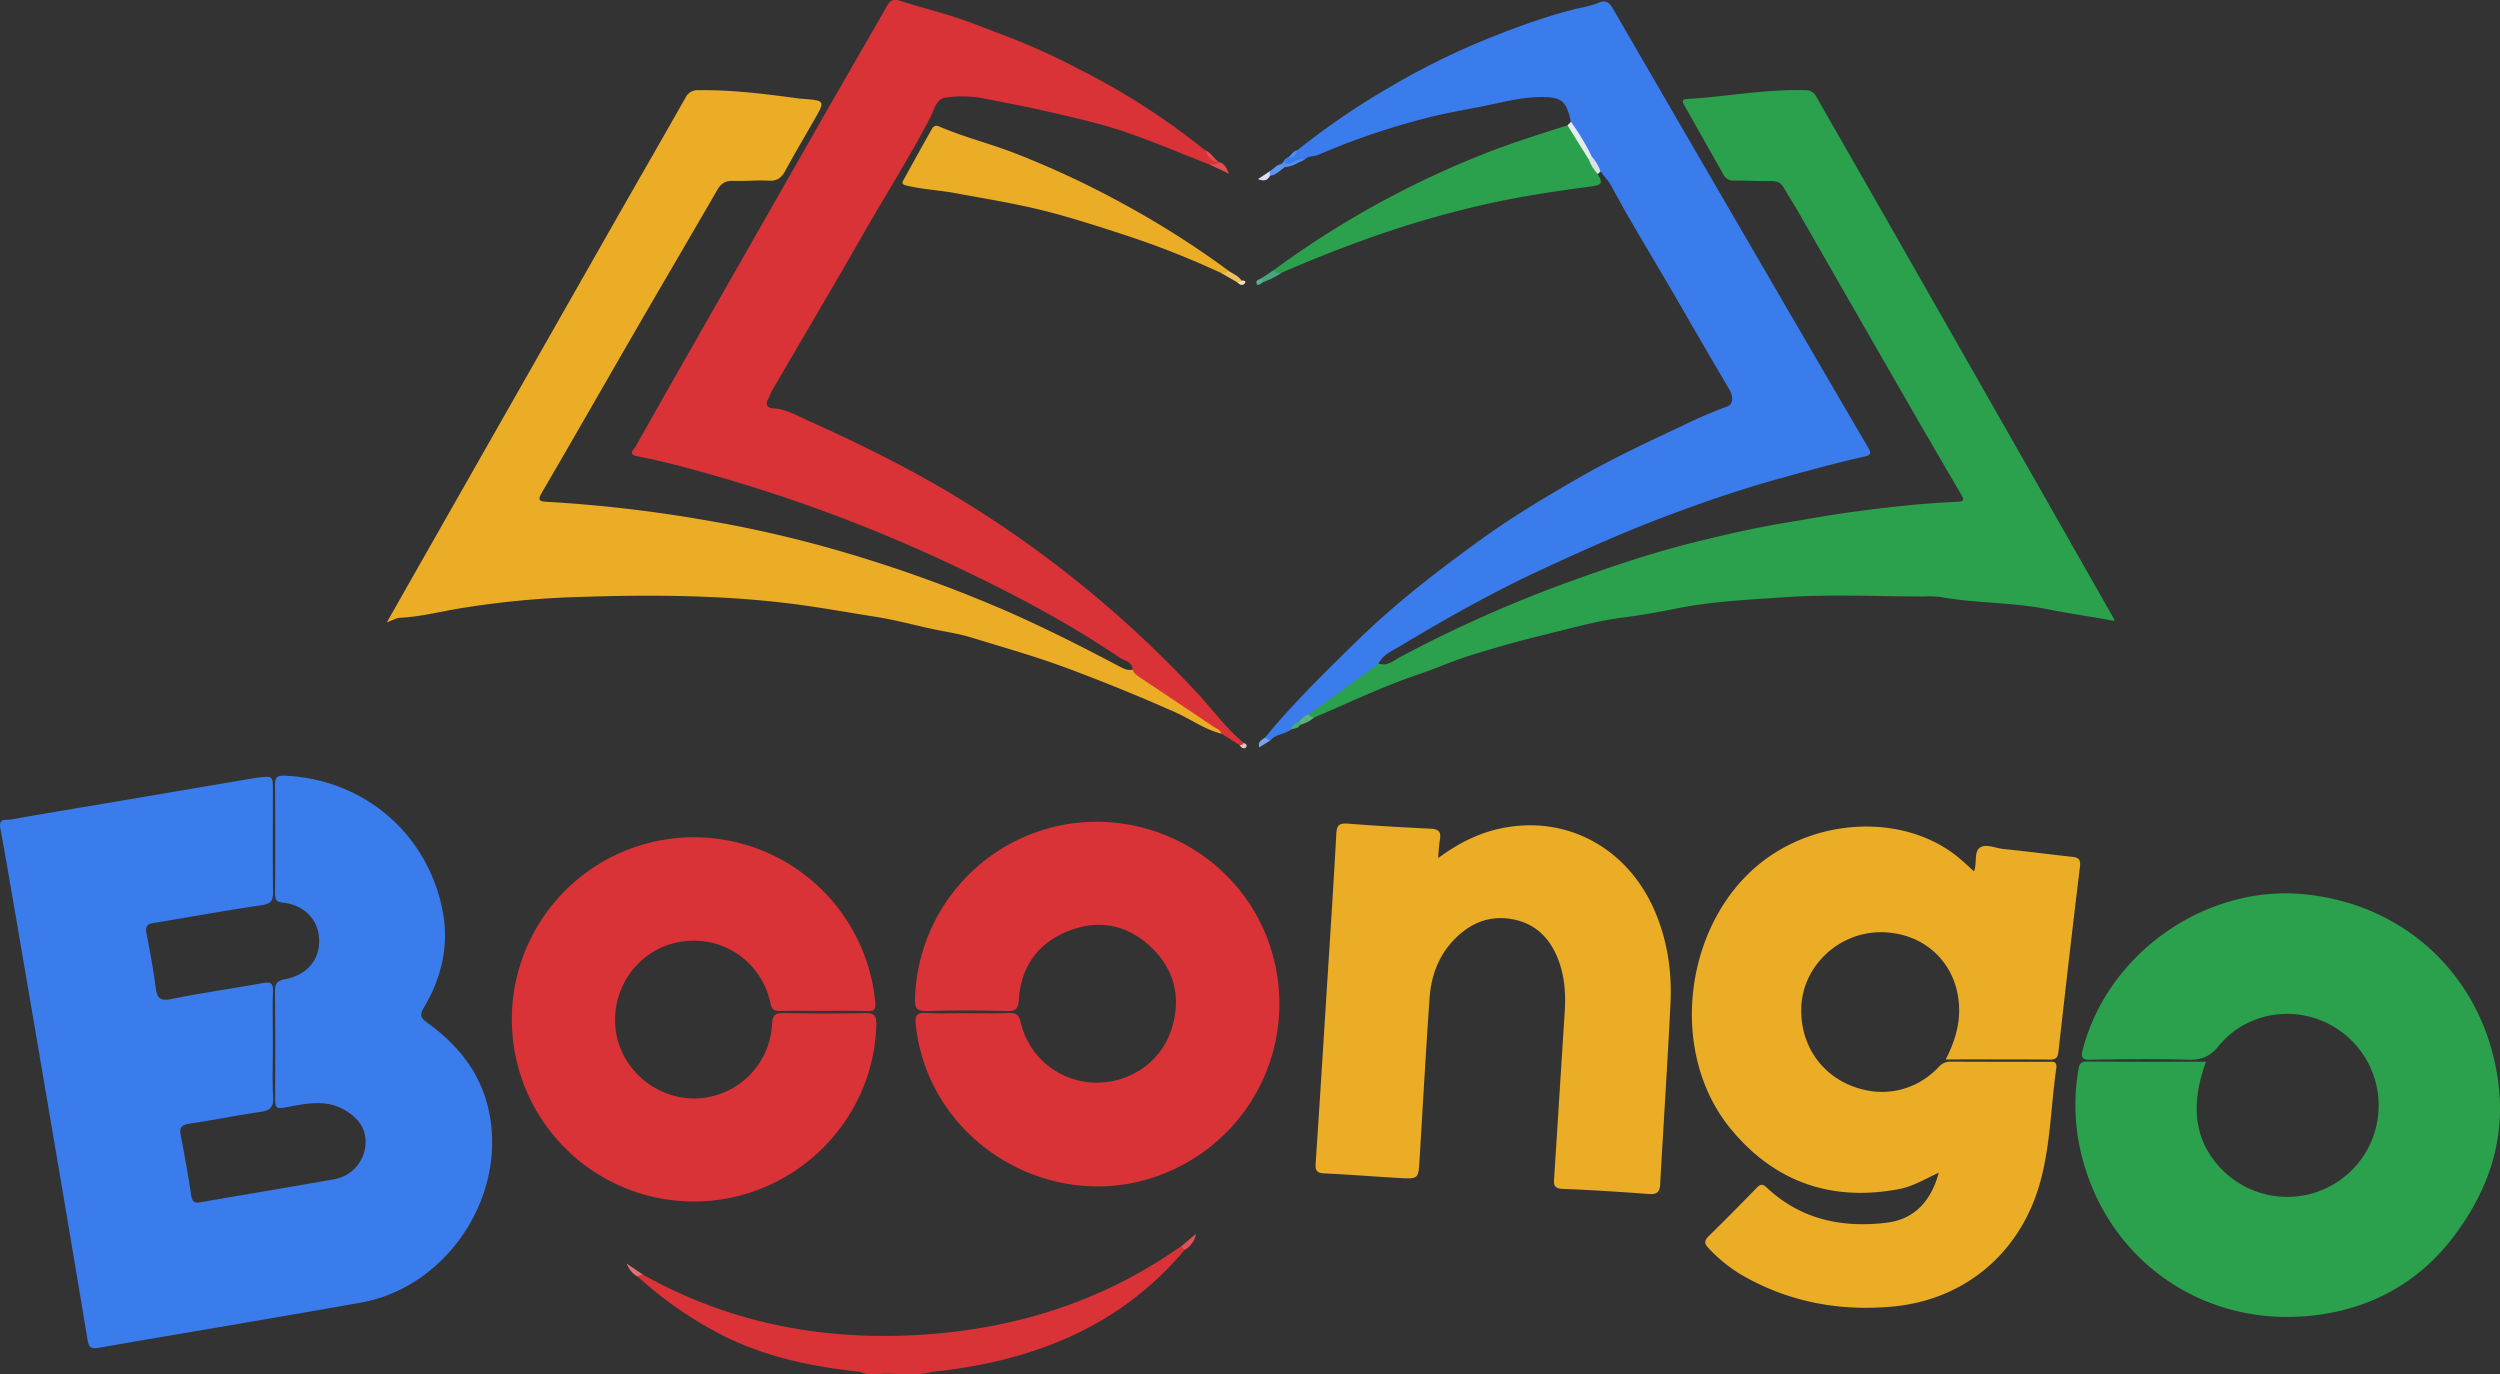 <svg id="Calque_1" data-name="Calque 1" xmlns="http://www.w3.org/2000/svg" viewBox="0 0 1080.9 594.22"><rect x="0" y="0" width="1080.9" height="594.22" fill="#333333" stroke="none"/><defs><style>.cls-1{fill:#3a7cec;}.cls-2{fill:#ebac26;}.cls-3{fill:#2ba04d;}.cls-4{fill:#da3337;}.cls-5{fill:#e6ecee;}.cls-6{fill:#46a67c;}.cls-7{fill:#e44e52;}.cls-8{fill:#eec05f;}.cls-9{fill:#dae2e6;}.cls-10{fill:#5d95f3;}.cls-11{fill:#e15053;}.cls-12{fill:#5ab378;}.cls-13{fill:#e26f72;}.cls-14{fill:#528df1;}.cls-15{fill:#d6e1f3;}.cls-16{fill:#78a4f0;}.cls-17{fill:#44ad68;}.cls-18{fill:#eee0bc;}.cls-19{fill:#5aac95;}.cls-20{fill:#e6c4c3;}</style></defs><title>_brand_</title><path class="cls-1" d="M123,457.16c0,7.33-.31,14.68.12,22,.26,4.48-1.34,5.94-5.57,6.54-10.21,1.46-20.32,3.57-30.53,5.05-3.47.5-4.52,1.61-3.85,5.07q2.52,13,4.55,26.07c.41,2.62,1.37,3.32,3.9,2.88,19.35-3.37,38.74-6.57,58.07-10a16.49,16.49,0,0,0,13.19-13.41c1.07-7.1-1.94-12.48-8.72-16.43-7.74-4.51-15.75-3.1-23.82-1.54-6.33,1.22-6.34,1.22-6.34-4.95,0-15,.11-30-.09-45,0-3.39,1.09-4.52,4.28-5.11,9.53-1.76,15.07-8.37,14.82-17.16-.24-8.45-6.31-14.92-15.59-15.94-2.9-.32-3.49-1.28-3.47-3.92q.15-23.49,0-47c0-2.93.61-4.1,3.86-4,33.86,1.3,61.49,24.33,68.39,57.48,3.17,15.21,0,29.51-7.88,42.7-1.9,3.17-1.5,4.52,1.42,6.62,15.36,11.06,25.62,25.16,27.7,44.77C221.18,527,195.78,562,161,568.14c-37.85,6.74-75.78,13-113.65,19.59-3.22.56-4-.62-4.47-3.45q-6.9-41.62-14-83.22-8.14-48-16.36-96C10.1,391,7.7,376.89,5.14,362.81c-.78-4.28,2.61-3.19,4.38-3.51,15.89-2.82,31.82-5.43,47.74-8.13q29-4.92,58.07-9.87c.49-.08,1-.12,1.49-.18,6.17-.71,6.18-.71,6.18,5.68,0,14.5-.12,29,.08,43.49.06,3.78-.62,5.39-4.87,6C102.56,398.57,87,401.48,71.4,404c-2.76.45-3.61,1.52-3.07,4.32,1.5,7.85,3,15.71,4,23.63.59,4.59,1.94,5.92,6.85,4.92,13-2.65,26.26-4.5,39.36-6.87,3.36-.61,4.66-.23,4.5,3.63C122.78,441.48,123,449.33,123,457.16Z" transform="translate(-5.02 -4.94)"/><path class="cls-2" d="M858.51,381.66c1.4-3.65-.11-8.29,2.48-10.19s6.74.2,10.18.53c9.94,1,19.84,2.32,29.76,3.39,2.88.31,3.76,1.18,3.37,4.38-3.23,26.44-6.25,52.91-9.24,79.39-.28,2.42-.57,3.94-3.67,3.91-14.82-.16-29.65-.07-45.1-.07,3.65-7.24,6-14.34,5.78-22.19-.48-18.71-14.32-32.5-33.29-32.81-18.39-.3-34.17,14.25-34.94,32.21-.64,15.16,7.38,28.16,20.91,33.88,13.69,5.8,28.28,2.9,38.49-7.81a6.43,6.43,0,0,1,5.13-2.33c14,.1,28,.05,42,.06,1.94,0,4.2-.53,3.71,2.85-2.47,17.12-2.51,34.61-7.58,51.31-8.9,29.26-32.61,48.9-63.34,51.69-23.27,2.11-45.47-2.09-65.83-14.11a64.48,64.48,0,0,1-13.5-11.06c-1.86-1.93-2.19-3.18-.07-5.25,7-6.86,13.93-13.88,20.79-20.93,1.6-1.64,2.53-1.79,4.38-.06,14.7,13.8,32.65,17.51,51.9,15.12,11.86-1.47,19.09-9.24,22.44-21.61-5.9,2.73-11,5.83-16.75,7C797,524.73,772.18,516,753.3,493,725,458.6,733.75,400.19,770.11,375.19c24.77-17,58.87-17.22,80.57-.4C853.29,376.82,855.66,379.15,858.51,381.66Z" transform="translate(-5.02 -4.94)"/><path class="cls-3" d="M958.82,464c-7.5,20.26-4.51,36.26,8.63,48.25a39.53,39.53,0,1,0,52.21-59.36c-16.44-14.2-41.67-12.51-55.42,4.33-3.69,4.52-7.25,6-12.83,5.9-14.15-.37-28.32-.26-42.48,0-3.94.06-4.26-1.08-3.37-4.52,10.87-41.67,53.24-71.29,96-67,44.84,4.53,78.08,37.2,83.68,81.82,3.06,24.29-4.29,45.63-18.31,64.76-14.29,19.51-33.89,31.36-57.88,35-51.43,7.88-96.89-25-105.57-76.11a91.45,91.45,0,0,1,.18-29.85c.4-2.45,1.3-3.33,3.84-3.31C924.47,464.05,941.46,464,958.82,464Z" transform="translate(-5.02 -4.94)"/><path class="cls-4" d="M527.91,76.05c-12.74-4.94-25.31-10.39-38.28-14.68-10.87-3.59-22.15-6-33.32-8.58-8.75-2-17.61-3.64-26.44-5.37A50.48,50.48,0,0,0,414,47.08c-4.28.54-5.15,5.55-6.77,8.66-8.83,17-19.11,33.1-28.58,49.68-13.1,22.93-26.58,45.64-39.87,68.45-.66,1.14-1,2.5-1.66,3.61-1.51,2.39,0,3.88,1.83,4,5.7.21,10.34,3,15.29,5.24,21.34,9.58,42.33,19.89,62.41,31.89A485.88,485.88,0,0,1,522,303.87c7,7.38,12.84,15.79,20.77,22.27.23,1.73-.75,1.38-1.75,1l-7.88-5c-12.07-7-23.47-15-35.07-22.73-1.73-1.15-3.89-2.21-3.36-5-.1-3.43-3.46-3.73-5.39-5-24.1-16.3-49.85-29.69-76.19-41.91a674.63,674.63,0,0,0-92.48-35c-13.26-3.91-26.59-7.68-40.2-10.31-4.23-.82-1.3-2.94-.6-4.19q12.21-21.8,24.63-43.47Q333.39,103.81,362.38,53c8.66-15.16,17.47-30.23,26.1-45.4,1.38-2.44,2.73-3.24,5.56-2.35C402.59,8,411.32,10.14,419.81,13c6.81,2.3,13.49,5.08,20.24,7.55A290.22,290.22,0,0,1,471.66,34.9a306.57,306.57,0,0,1,54.37,35c1.92,1.77,3.19,4.27,5.91,5.12h0C531.18,77.7,529.42,76.35,527.91,76.05Z" transform="translate(-5.02 -4.94)"/><path class="cls-1" d="M563,320.49c-2.71,2-6.54,1.85-8.81,4.66-1.22.41-2.29.58-2.26-1.25,12.07-14.79,25.74-28.07,39.34-41.41,17.27-16.94,36.42-31.63,56-45.68,12.6-9,26-16.94,39.41-24.72,14.76-8.54,30.16-15.77,45.57-23a197.63,197.63,0,0,1,19.48-8.38c2.81-1,2.74-4.46.92-7.52-8.07-13.58-15.92-27.29-23.86-40.95-9-15.6-18.57-30.93-27.07-46.85-1.23-2.31-3.16-4.24-4.76-6.35-2.44-1.28-3-4-4.67-5.94-2.41-5.29-6.82-9.55-8.09-15.45-1.86-9-4-10.81-12.64-10.76-9.12,0-17.81,2.52-26.66,4.24-8.21,1.6-16.47,3-24.52,5.19a312.19,312.19,0,0,0-45.43,15.58c-1.92.85-4.34.29-5.91,2.11a33.5,33.5,0,0,0-5.52,1.86c-1.32.69-3,1.61-3.58-1a3.33,3.33,0,0,1,2-1.94c1.91-.29,2.85-1.85,4.05-3.07a324.36,324.36,0,0,1,41.72-28.3,314.71,314.71,0,0,1,39-19.27c12.76-5.17,25.67-10,39.13-13.37,3.39-.84,7-1.35,10.33-2.8,2.89-1.28,4.54-.33,6.18,2.51Q752.07,94.45,802,180.11q5.4,9.28,10.84,18.55c1.19,2,1.24,3-1.58,3.66-11.91,2.65-23.68,5.9-35.46,9.14-18.26,5-36.13,11.17-53.77,17.93-16.56,6.33-32.72,13.62-48.84,21.05-21.76,10-42.57,21.67-63.06,34-3.33,2-7.23,3.55-9.09,7.45-.16,1.66-1.34,2.62-2.54,3.47-9,6.33-17.72,13.13-26.93,19.2-1.63.76-2.91,2.06-4.51,2.85C565.74,318.46,564,319,563,320.49Z" transform="translate(-5.02 -4.94)"/><path class="cls-2" d="M494.67,294.45c.68,1.85,2.27,2.75,3.8,3.77q15.51,10.33,31,20.77c1.33.89,3.11,1.36,3.67,3.17C526,320.39,520,316,513.39,313q-23.33-10.36-47.21-19.25c-13.42-5-27.2-8.86-40.84-13.07-6.32-1.95-13.22-2.84-19.76-4.35-7.52-1.74-15-3.63-22.64-4.82-12.23-1.91-24.38-4.16-36.69-5.66-30.29-3.71-60.69-3.8-91-2.8a385.15,385.15,0,0,0-51.83,5c-8.44,1.44-16.83,3.54-25.43,4-1.65.08-3,.93-5.74,2l16.58-29.19q41-72.09,82-144.15C281,82.89,291.25,65.08,301.4,47.18A5.69,5.69,0,0,1,307,43.94c14.65-.23,29.12,1.67,43.59,3.6.49.06,1,.09,1.49.13,9.75.77,9.77.78,5,9.07-4.19,7.38-8.55,14.68-12.6,22.15-1.62,3-3.52,4.34-7.06,4.16-5.15-.27-10.33.26-15.49.1-3.25-.1-5.19,1.13-6.79,3.91-11.3,19.58-22.77,39.05-34.09,58.61-13.91,24-27.68,48.14-41.66,72.12-2,3.44-1.4,3.91,2.31,4.13A592.28,592.28,0,0,1,309,229.69a521.58,521.58,0,0,1,59,13.45,609,609,0,0,1,73.66,26.63c16.1,7.15,31.77,15.07,47.31,23.3C490.78,294,492.54,295,494.67,294.45Z" transform="translate(-5.02 -4.94)"/><path class="cls-3" d="M571,313.75l30.08-21.89c3.92,1.28,6.67-1.47,9.61-3a563.77,563.77,0,0,1,73.61-32.68c16.93-6.1,34-11.9,51.39-16.29,13.76-3.46,27.6-6.68,41.66-9,8.82-1.45,17.63-3.07,26.48-4.32,9-1.28,18.12-2.33,27.21-3.25,6.78-.69,13.6-1.1,20.42-1.44,3.32-.16,2.5-1.43,1.38-3.35q-11.24-19.15-22.33-38.38Q806.27,138,782.12,95.86c-1.9-3.31-4-6.5-5.9-9.82-1.23-2.17-2.92-2.83-5.35-2.8-5.33.06-10.66-.27-16-.21a4.85,4.85,0,0,1-4.81-2.77c-5.45-9.74-11-19.44-16.45-29.16-.77-1.39-2.28-3.21,1-3.39,17-.92,33.89-4.36,51-3.75a4.85,4.85,0,0,1,4.7,2.77c13,22.78,26.07,45.47,39,68.25Q874.23,193.7,919,272.47a3.67,3.67,0,0,1,.23.95c-9.61-1.83-19.33-3.15-28.9-5.07-15.3-3.08-31-2.51-46.26-5.28a42.32,42.32,0,0,0-7.48-.24c-20.16,0-40.4-1.05-60.46.36-15.24,1.06-30.63,1.7-45.8,4.76-7.81,1.57-15.79,3-23.76,4-11.61,1.54-22.88,4.78-34.23,7.54-10.66,2.58-21.23,5.59-31.71,8.86-7.64,2.39-15,5.71-22.59,8.27-15.36,5.16-29.9,12.24-44.79,18.52C571.91,315.59,570.8,315.69,571,313.75Z" transform="translate(-5.02 -4.94)"/><path class="cls-4" d="M361.25,442c-6.33,0-12.66-.12-19,.05-2.69.08-3.6-.82-4.17-3.5A33.71,33.71,0,0,0,300.26,412C282.82,414.22,270,430,271,447.86c.95,17.32,15.52,31.39,33.12,32a33.86,33.86,0,0,0,34.72-32.2c.22-4.23,1.66-4.75,5.22-4.7,11.65.18,23.32.26,35,0,4.07-.11,4.95,1.17,4.85,5-1.14,42.85-37.1,77.18-80.24,76.45a78.74,78.74,0,1,1,79.78-86.11c.34,3.47-.75,3.86-3.63,3.78C373.59,441.89,367.42,442,361.25,442Z" transform="translate(-5.02 -4.94)"/><path class="cls-4" d="M423.08,443c6,0,12,.17,18-.07,3.2-.13,4.46.72,5.26,4.08a33.66,33.66,0,0,0,31.53,26c15.38.53,29.16-8.76,33.69-23.18,4.21-13.42,1.4-25.55-8.77-35.29s-22.47-12.27-35.61-7.17c-13.31,5.17-20.7,15.44-21.65,29.69-.28,4.28-1.46,5.09-5.41,5-11.49-.27-23-.33-34.48,0-4.42.13-5.1-1.39-5-5.36a78.77,78.77,0,0,1,67.17-75.64c38.59-5.58,75.8,17.89,86.91,54.8A78.87,78.87,0,0,1,513,510.27c-48.49,23.21-106.45-9.12-112.06-62.42-.42-4,.65-5.16,4.63-4.94C411.4,443.25,417.25,443,423.08,443Z" transform="translate(-5.02 -4.94)"/><path class="cls-2" d="M626.86,375.92c8.7-6.4,17.38-10.79,27.1-12.82,28-5.87,54.3,8.06,66.22,35.06,5.77,13.07,7.79,26.85,7.08,41-1.31,25.93-3,51.85-4.45,77.78-.18,3.42-1.42,4.5-4.9,4.24-12.45-.93-24.91-1.73-37.39-2.22-3.91-.15-3.72-2.12-3.54-4.83,1.54-23.76,3-47.52,4.54-71.28.48-7.38.15-14.64-2.3-21.7-3.4-9.83-9.7-16.79-20.18-18.75s-19,1.94-26,9.54c-6.34,6.91-9.29,15.41-9.93,24.55-1.62,23.25-2.92,46.52-4.32,69.78-.5,8.38-.45,8.45-8.84,8-10.8-.64-21.59-1.49-32.4-2-3.09-.15-3.9-1.18-3.7-4.21,1.7-25.24,3.26-50.5,4.85-75.75,1.4-22.27,2.89-44.52,4.08-66.8.2-3.79,1.3-4.75,5-4.46,12,.93,23.92,1.62,35.89,2.19,3.67.18,4.56,1.69,3.86,5.05A72.4,72.4,0,0,0,626.86,375.92Z" transform="translate(-5.02 -4.94)"/><path class="cls-4" d="M282.94,556C321.19,577.5,362.46,585,405.8,581.86c36.81-2.64,71.29-13,102.52-33.16,2.49-1.61,4.94-3.26,7.4-4.89,1.22-.19,1.72.32,1.49,1.53-28.51,33.9-66.47,48.25-109.19,52.75-7,1.95-14.16.57-21.24.84-3.26.13-6.65.73-9.8-.85-20.08-2.13-39.74-6.16-58-15a168.82,168.82,0,0,1-38-26C280.9,555.35,281.69,555.25,282.94,556Z" transform="translate(-5.02 -4.94)"/><path class="cls-3" d="M695.85,80.24c1.28,2.61,3,4.54-2.27,5.23-15,2-30,4.19-44.76,7.45a424.24,424.24,0,0,0-43.27,12c-15.8,5.3-31.3,11.35-46.55,18-1.44.52-3.08,1.51-3.16-1.29a405,405,0,0,1,88.34-49.19c12.6-5.13,25.58-9.17,38.52-13.32,4.42,2.51,5.2,7.68,8.16,11.28a20.69,20.69,0,0,1,1.62,3A17.13,17.13,0,0,1,695.85,80.24Z" transform="translate(-5.02 -4.94)"/><path class="cls-2" d="M533.05,123a376.1,376.1,0,0,0-40.92-16.19c-14.23-4.66-28.5-9.3-43.2-12.52-10.16-2.23-20.39-3.89-30.58-5.79-7.13-1.34-14.4-1.64-21.45-3.35-1.53-.38-2.12-.8-1.31-2.26C399.7,75.43,403.79,68,408,60.58a2.17,2.17,0,0,1,3-1c10.83,4.7,22.34,7.49,33.33,11.81a400.2,400.2,0,0,1,46.57,21.8,395.45,395.45,0,0,1,45.24,28.76C535.77,124.32,534.35,123.48,533.05,123Z" transform="translate(-5.02 -4.94)"/><path class="cls-5" d="M692,74q-4.63-7.42-9.25-14.85l1.49-1.51a96.81,96.81,0,0,1,9,15C693.57,73.82,693,74.16,692,74Z" transform="translate(-5.02 -4.94)"/><path class="cls-6" d="M555.84,121.68c.63,1.45,2,1.2,3.16,1.29a33.35,33.35,0,0,1-8,4,1.5,1.5,0,0,1,0-2.11Z" transform="translate(-5.02 -4.94)"/><path class="cls-7" d="M527.91,76.05c1.35-.33,3,.46,4-1,2.67.33,3.39,2.73,4.54,5Z" transform="translate(-5.02 -4.94)"/><path class="cls-8" d="M533.05,123c1.09-.1,2.32.22,3-1,2,1.24,4.33,2.13,5.74,4.21,0,1.66-.72,1.57-1.79.81Z" transform="translate(-5.02 -4.94)"/><path class="cls-9" d="M692,74l1.24-1.37a18.81,18.81,0,0,1,3.76,6.4l-1.1,1.19A18.27,18.27,0,0,1,692,74Z" transform="translate(-5.02 -4.94)"/><path class="cls-10" d="M554,79c1.68-1,2.88-2.77,5-3.1a2.33,2.33,0,0,1,1.41,1.35c-2,1.42-3.68,3.37-6.32,3.7A1.3,1.3,0,0,1,554,79Z" transform="translate(-5.02 -4.94)"/><path class="cls-11" d="M517.21,545.34l-1.49-1.53,6.43-5.48A9.93,9.93,0,0,1,517.21,545.34Z" transform="translate(-5.02 -4.94)"/><path class="cls-12" d="M571,313.75c.3,1.19,1.35,1.17,2.24,1.41a15.07,15.07,0,0,1-6.07,3.14,1.1,1.1,0,0,1-.32-1.5A7.93,7.93,0,0,1,571,313.75Z" transform="translate(-5.02 -4.94)"/><path class="cls-13" d="M282.94,556c-.79.1-1.62.13-2,1-2.43-1.12-3.89-3.24-5.08-5.83Z" transform="translate(-5.02 -4.94)"/><path class="cls-14" d="M560.35,77.24l-1.41-1.35,1-1c3.32,2.68,5.89-2.42,9.1-.88C566.2,75.26,563.59,77.09,560.35,77.24Z" transform="translate(-5.02 -4.94)"/><path class="cls-15" d="M554,79l.06,2c-1,2-2.51,2.4-5.16,1.38Z" transform="translate(-5.02 -4.94)"/><path class="cls-7" d="M531.94,75c-3.35-.12-4.7-2.54-5.91-5.12C528.64,70.89,529.83,73.49,531.94,75Z" transform="translate(-5.02 -4.94)"/><path class="cls-16" d="M551.89,323.9l2.26,1.25-4.71,2.93C548.72,325.42,550.66,324.87,551.89,323.9Z" transform="translate(-5.02 -4.94)"/><path class="cls-17" d="M566.83,316.8c.11.5.21,1,.32,1.5-.77,1.92-2.84,1.37-4.19,2.19C563.37,318.34,565.05,317.52,566.83,316.8Z" transform="translate(-5.02 -4.94)"/><path class="cls-14" d="M566,69.89c-.65,2-1.58,3.52-4.05,3.07C563.38,72.09,564,70.14,566,69.89Z" transform="translate(-5.02 -4.94)"/><path class="cls-18" d="M540,127c.7,0,1.43,0,1.79-.81.74.06,2.1.07,1.59,1C542.51,128.69,541.11,128.23,540,127Z" transform="translate(-5.02 -4.94)"/><path class="cls-19" d="M551,124.9c0,.71,0,1.41,0,2.11-.88.49-2.13,2-2.69.53C547.64,125.81,550,125.76,551,124.9Z" transform="translate(-5.02 -4.94)"/><path class="cls-20" d="M541,327.16c.73-.1,1.48-.14,1.75-1,1.07.33,1.78,1.21.89,2S541.63,328.16,541,327.16Z" transform="translate(-5.02 -4.94)"/></svg>